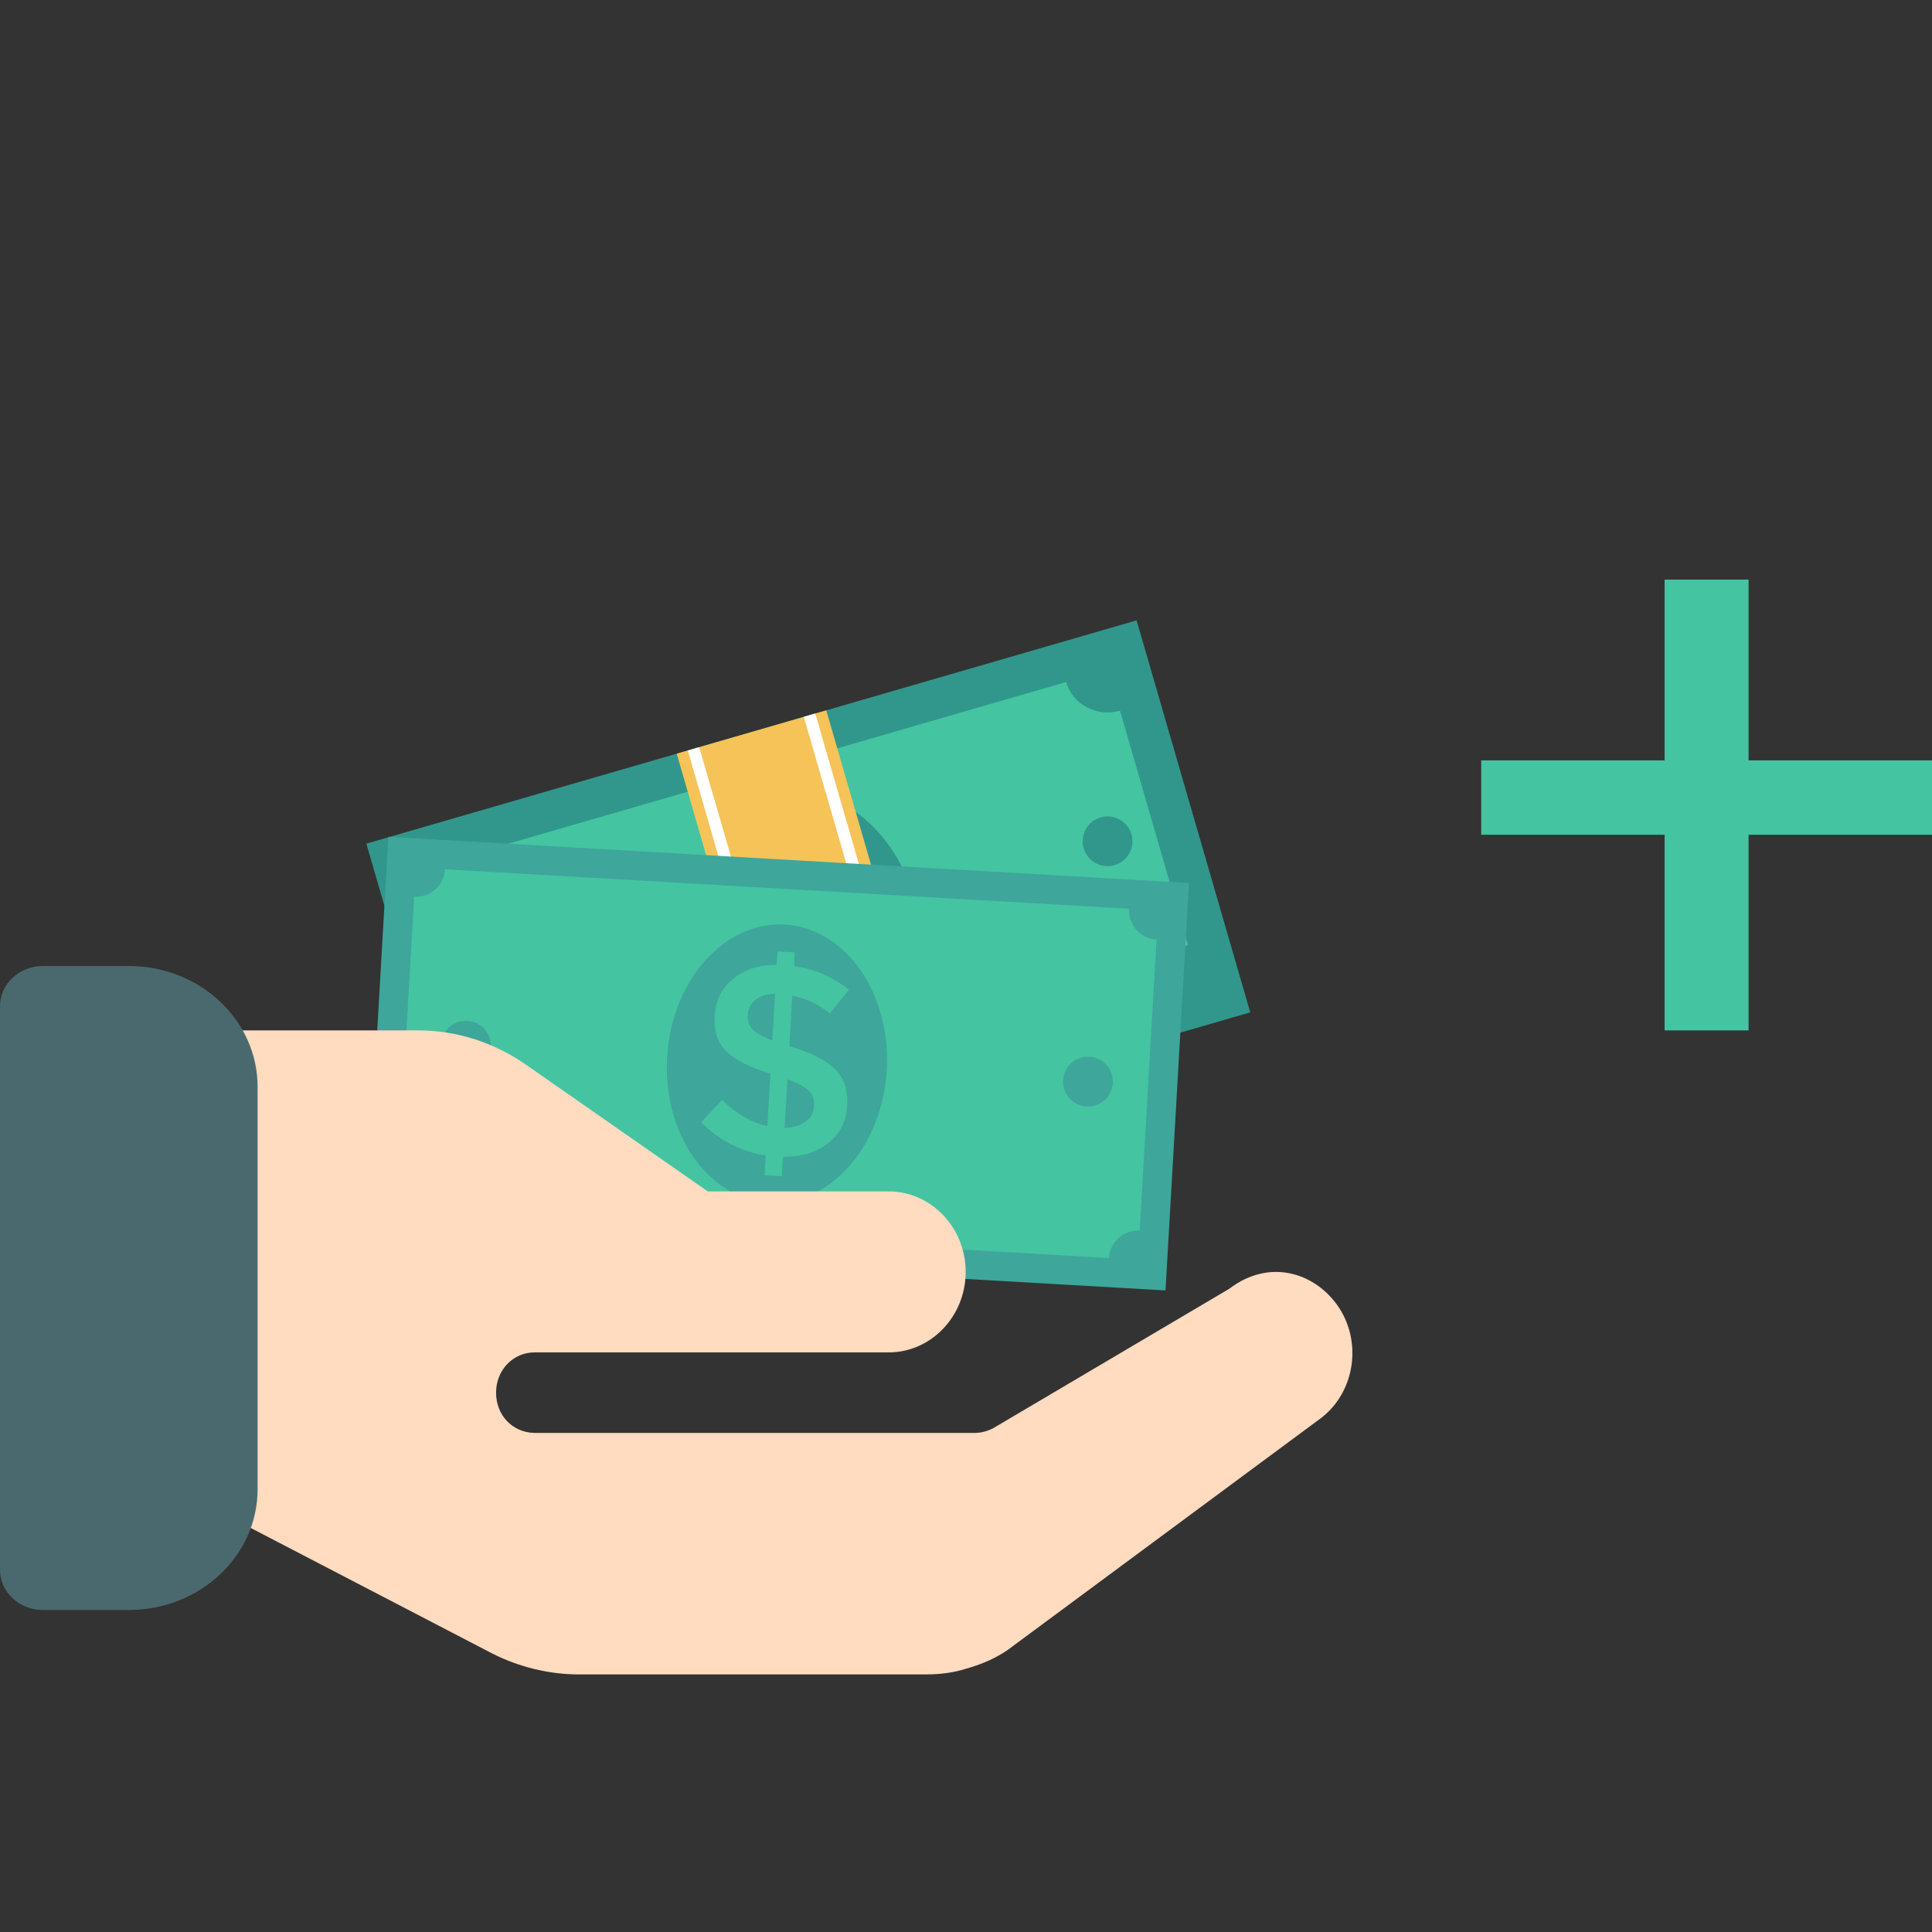 <svg width="30" height="30" viewBox="0 0 30 30" fill="none" xmlns="http://www.w3.org/2000/svg">
<rect x="0" y="0" width="30" height="30" fill="#333333" stroke="none"/>
<path d="M7.454 19.188L19.414 15.72L17.649 9.633L5.689 13.1L7.454 19.188Z" fill="#31978C"/>
<path d="M16.555 10.59L7.127 13.323C7.228 13.674 7.018 14.042 6.658 14.147L7.713 17.786C8.074 17.682 8.448 17.881 8.55 18.231L17.978 15.498C17.876 15.147 18.086 14.779 18.446 14.674L17.391 11.035C17.031 11.139 16.656 10.94 16.555 10.59Z" fill="#44C4A1"/>
<path d="M14.193 13.934C13.86 12.788 12.856 12.071 11.95 12.334C11.044 12.596 10.579 13.739 10.912 14.886C11.244 16.033 12.248 16.75 13.154 16.487C14.06 16.224 14.525 15.081 14.193 13.934Z" fill="#31978C"/>
<path d="M17.103 13.438C17.31 13.49 17.52 13.365 17.573 13.158C17.625 12.951 17.5 12.741 17.293 12.689C17.086 12.636 16.876 12.762 16.823 12.969C16.771 13.175 16.897 13.386 17.103 13.438Z" fill="#31978C"/>
<path d="M12.948 16.108L12.863 15.814C12.483 15.883 12.11 15.833 11.743 15.662L11.936 15.226C12.219 15.357 12.485 15.406 12.736 15.374L12.508 14.591C12.183 14.607 11.933 14.576 11.758 14.499C11.582 14.421 11.461 14.266 11.393 14.034C11.326 13.801 11.352 13.587 11.472 13.392C11.592 13.197 11.78 13.055 12.037 12.966L11.979 12.764L12.237 12.689L12.296 12.895C12.598 12.831 12.907 12.85 13.223 12.954L13.069 13.401C12.854 13.326 12.64 13.304 12.424 13.335L12.644 14.093L12.656 14.089C12.986 14.073 13.242 14.105 13.423 14.186C13.604 14.268 13.729 14.427 13.797 14.662C13.865 14.897 13.838 15.113 13.713 15.309C13.59 15.506 13.393 15.65 13.122 15.743L13.206 16.034L12.948 16.108ZM11.909 13.587C11.857 13.667 11.845 13.752 11.871 13.842C11.897 13.933 11.945 13.996 12.014 14.033C12.083 14.07 12.2 14.091 12.365 14.095L12.162 13.397C12.044 13.443 11.96 13.506 11.909 13.587ZM13.271 15.11C13.328 15.026 13.343 14.937 13.316 14.843C13.289 14.749 13.238 14.683 13.162 14.645C13.087 14.607 12.962 14.587 12.787 14.585L12.997 15.311C13.122 15.261 13.213 15.193 13.271 15.11Z" fill="#44C4A1"/>
<path d="M12.273 17.791L14.595 17.118L12.83 11.03L10.508 11.703L12.273 17.791Z" fill="#F6C358"/>
<path d="M12.445 17.742L12.623 17.69L10.857 11.602L10.68 11.654L12.445 17.742Z" fill="white"/>
<path d="M14.246 17.218L14.424 17.167L12.659 11.079L12.481 11.131L14.246 17.218Z" fill="white"/>
<path d="M5.666 19.322L18.098 20.038L18.462 13.711L6.031 12.994L5.666 19.322Z" fill="#3EA69B"/>
<path d="M6.17 18.444L6.431 13.924C6.681 13.939 6.895 13.748 6.909 13.498L17.533 14.111C17.519 14.361 17.709 14.575 17.959 14.589L17.698 19.108C17.449 19.094 17.235 19.285 17.22 19.535L6.596 18.922C6.611 18.672 6.42 18.458 6.17 18.444Z" fill="#44C4A1"/>
<path d="M13.769 16.614C13.838 15.422 13.13 14.412 12.189 14.357C11.247 14.303 10.428 15.226 10.359 16.418C10.29 17.61 10.998 18.62 11.94 18.674C12.882 18.729 13.701 17.806 13.769 16.614Z" fill="#3EA69B"/>
<path d="M16.799 17.169C17.006 17.222 17.216 17.096 17.268 16.889C17.321 16.683 17.195 16.472 16.988 16.42C16.781 16.368 16.571 16.493 16.519 16.7C16.467 16.907 16.592 17.117 16.799 17.169Z" fill="#3EA69B"/>
<path d="M7.141 16.612C7.347 16.665 7.558 16.539 7.61 16.332C7.662 16.125 7.537 15.915 7.33 15.863C7.123 15.811 6.913 15.936 6.861 16.143C6.808 16.35 6.934 16.56 7.141 16.612Z" fill="#3EA69B"/>
<path d="M11.872 18.249L11.89 17.943C11.509 17.882 11.174 17.71 10.885 17.427L11.212 17.079C11.435 17.297 11.669 17.432 11.916 17.486L11.963 16.672C11.652 16.579 11.426 16.466 11.286 16.335C11.147 16.203 11.084 16.016 11.098 15.775C11.112 15.533 11.207 15.34 11.386 15.196C11.564 15.052 11.789 14.981 12.061 14.982L12.073 14.773L12.341 14.788L12.329 15.002C12.635 15.042 12.92 15.164 13.183 15.367L12.888 15.737C12.711 15.595 12.516 15.502 12.302 15.459L12.257 16.247L12.27 16.248C12.587 16.342 12.817 16.458 12.96 16.595C13.104 16.733 13.169 16.924 13.155 17.168C13.141 17.413 13.042 17.607 12.86 17.751C12.678 17.895 12.444 17.965 12.158 17.963L12.141 18.265L11.872 18.249ZM11.733 15.525C11.658 15.584 11.618 15.66 11.612 15.754C11.607 15.848 11.63 15.923 11.683 15.981C11.736 16.039 11.839 16.097 11.993 16.157L12.035 15.431C11.908 15.435 11.807 15.466 11.733 15.525ZM12.509 17.415C12.591 17.355 12.635 17.276 12.641 17.178C12.646 17.081 12.62 17.001 12.562 16.941C12.504 16.88 12.392 16.819 12.227 16.759L12.184 17.514C12.319 17.508 12.427 17.475 12.509 17.415Z" fill="#44C4A1"/>
<path d="M20.523 22.012L15.641 25.625C15.438 25.762 15.223 25.85 14.995 25.913C14.804 25.975 14.589 26 14.386 26C14.386 26 12.377 26 10.811 26H8.982C8.528 26 8.061 25.887 7.643 25.675L3 23.262V16H6.495C7.093 16 7.667 16.187 8.157 16.525L10.811 18.375L10.991 18.5H13.8C14.458 18.5 14.995 19.062 14.995 19.75C14.995 20.438 14.458 21 13.8 21H8.3C7.966 21 7.703 21.275 7.703 21.625C7.703 21.975 7.954 22.238 8.288 22.25H15.139C15.235 22.25 15.33 22.225 15.426 22.175L19.088 20.012C19.71 19.537 20.404 19.762 20.762 20.262C21.157 20.812 21.049 21.6 20.523 22.012Z" fill="#FFDBC0"/>
<path d="M2 25H0.667C0.298 25 0 24.72 0 24.375V15.625C0 15.28 0.298 15 0.667 15H2C3.103 15 4 15.841 4 16.875V23.125C4 24.159 3.103 25 2 25Z" fill="#4A696F"/>
<path d="M27.152 11.807H30V12.962H27.152V16H25.848V12.962H23V11.807H25.848V9H27.152V11.807Z" fill="#44C4A1"/>
</svg>
